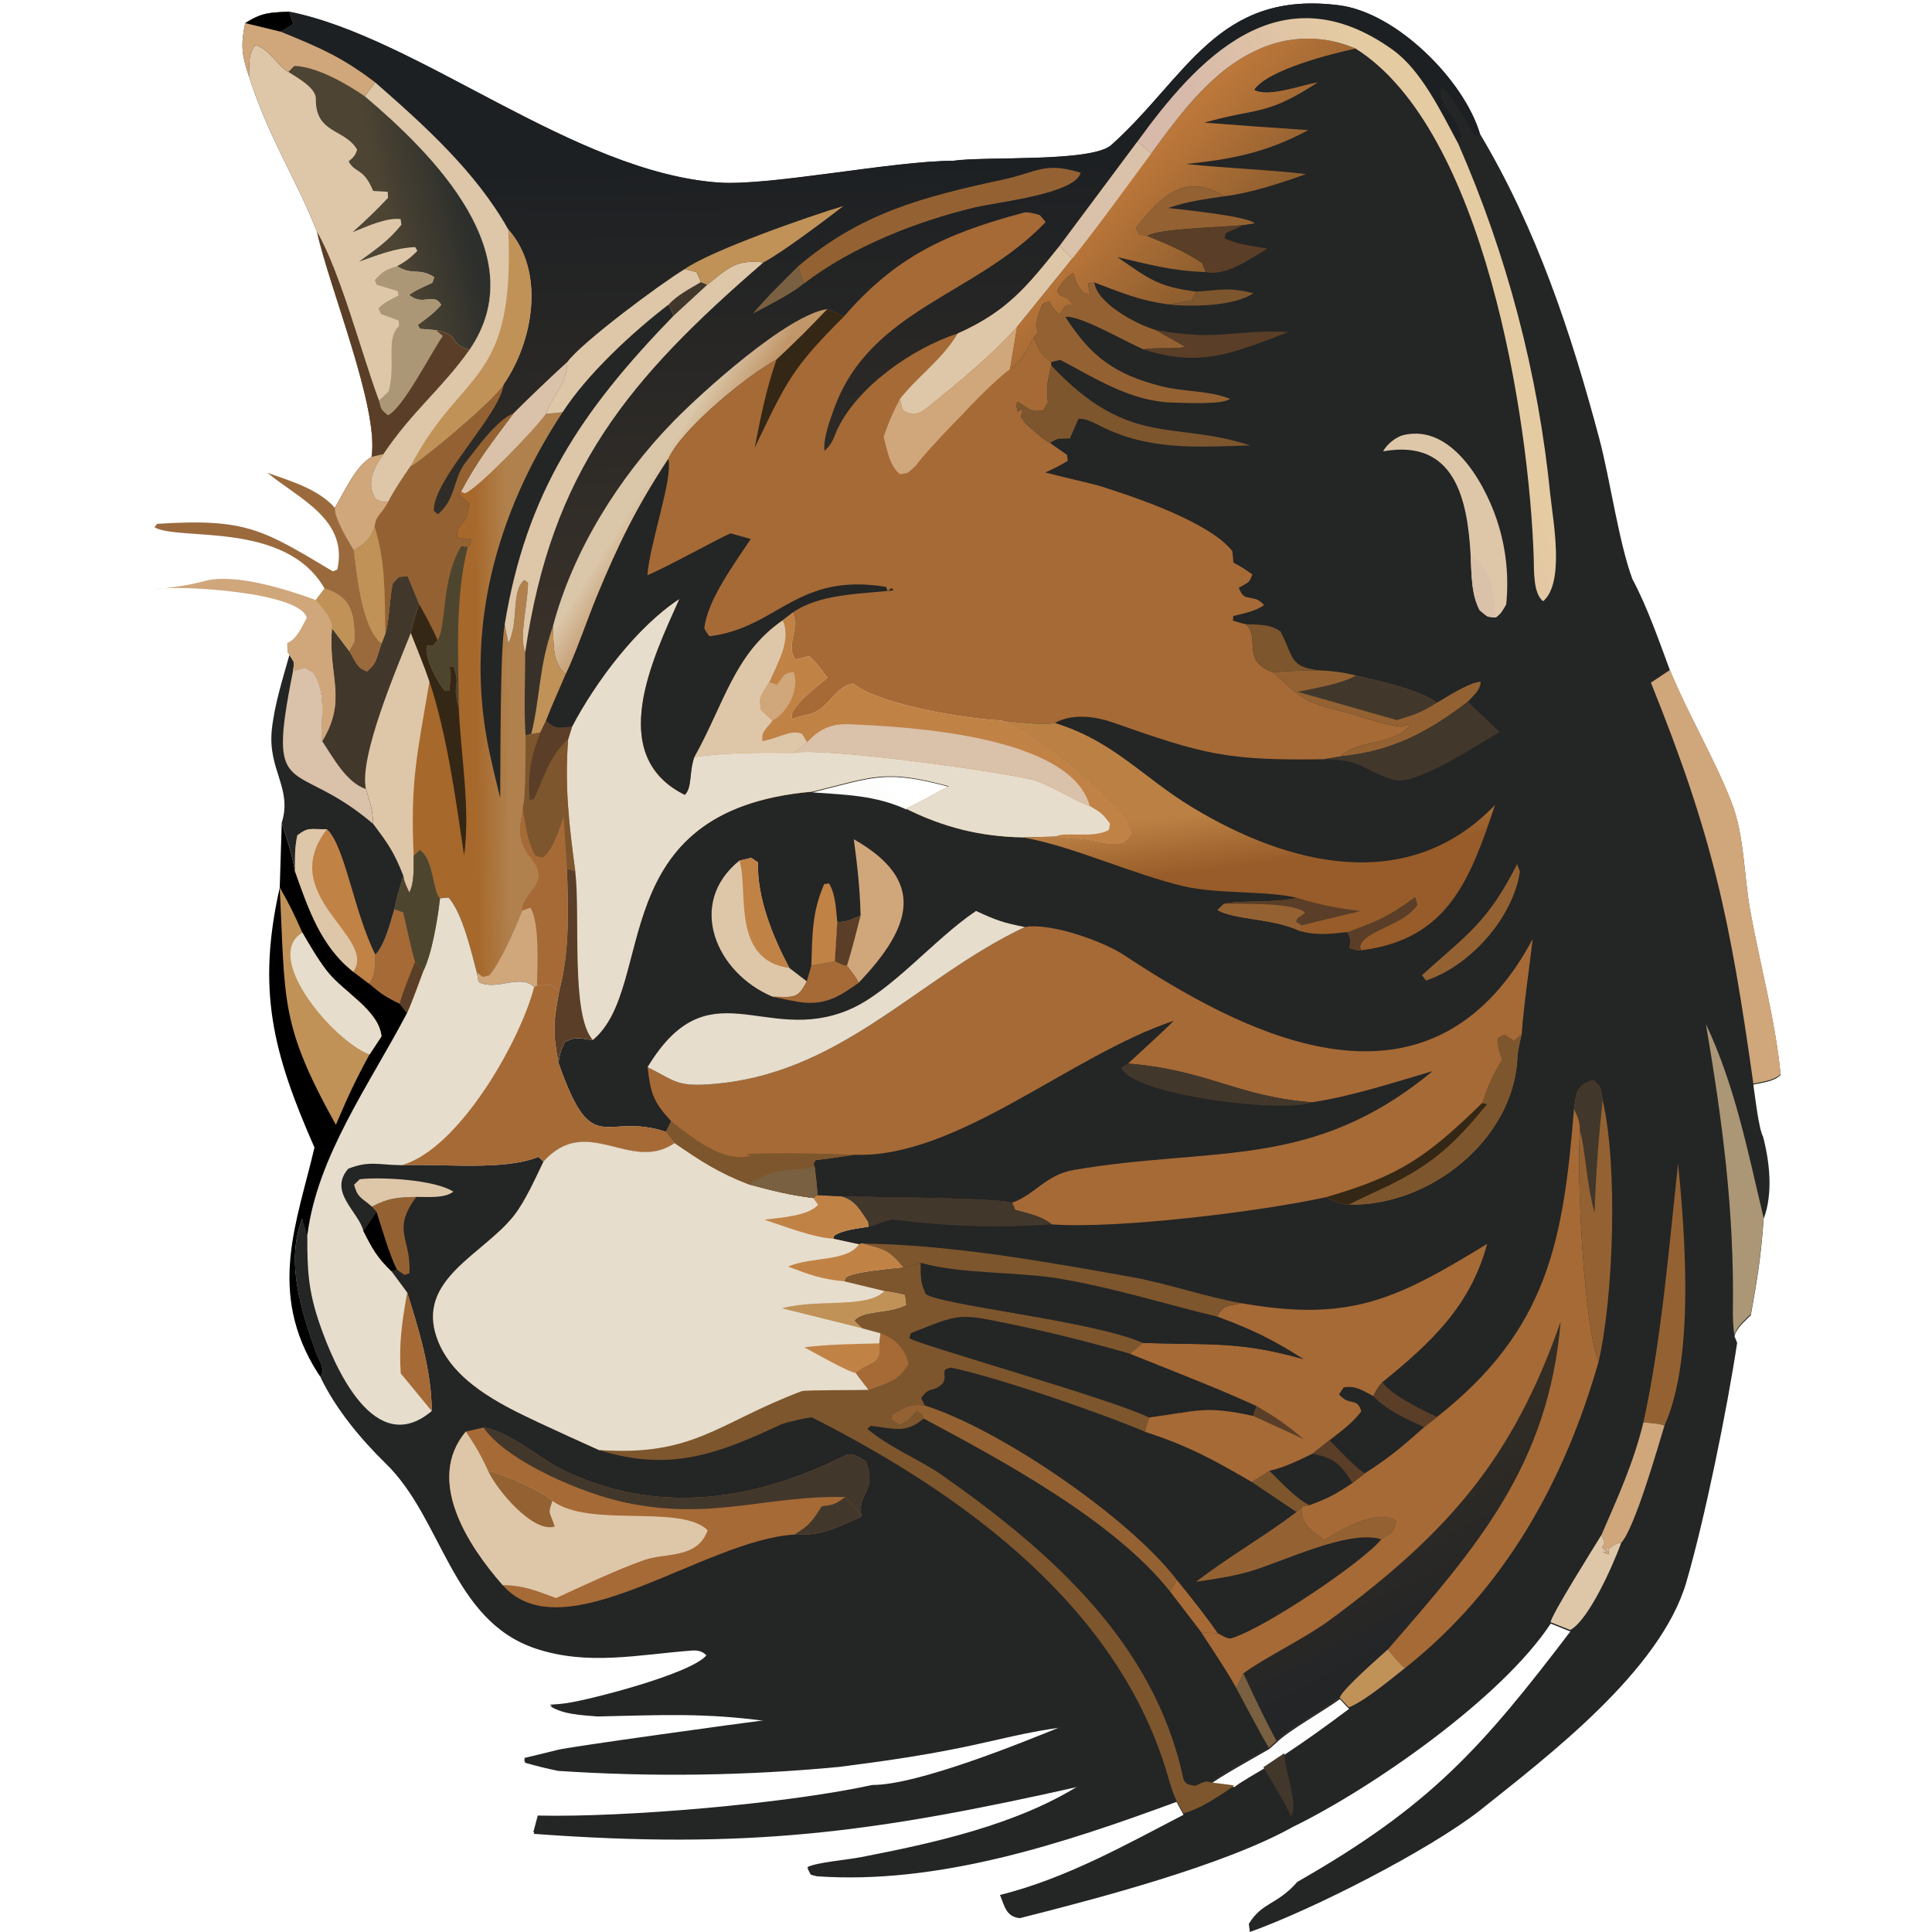<?xml version="1.0" encoding="UTF-8"?>
<svg width="240px" height="240px" viewBox="0 0 240 240" version="1.1" xmlns="http://www.w3.org/2000/svg" xmlns:xlink="http://www.w3.org/1999/xlink">
    <title>tabbyml</title>
    <defs>
        <linearGradient x1="61.607%" y1="46.2%" x2="45.77%" y2="51.79%" id="linearGradient-1">
            <stop stop-color="#EEE4D7" stop-opacity="0" offset="0%"></stop>
            <stop stop-color="#E4E1D0" stop-opacity="0.063" offset="100%"></stop>
        </linearGradient>
        <linearGradient x1="37.245%" y1="19.963%" x2="38.169%" y2="65.216%" id="linearGradient-2">
            <stop stop-color="#1D2023" offset="0%"></stop>
            <stop stop-color="#383129" offset="100%"></stop>
        </linearGradient>
        <linearGradient x1="43.59%" y1="60.04%" x2="52.915%" y2="59.861%" id="linearGradient-3">
            <stop stop-color="#A6682B" offset="0%"></stop>
            <stop stop-color="#B0814D" offset="100%"></stop>
        </linearGradient>
        <linearGradient x1="39.922%" y1="52.72%" x2="68.953%" y2="44.605%" id="linearGradient-4">
            <stop stop-color="#4D4433" offset="0%"></stop>
            <stop stop-color="#2D2F2C" offset="100%"></stop>
        </linearGradient>
        <linearGradient x1="50.859%" y1="50.205%" x2="40.047%" y2="41.135%" id="linearGradient-5">
            <stop stop-color="#C19669" offset="0%"></stop>
            <stop stop-color="#DAC6A8" offset="100%"></stop>
        </linearGradient>
        <linearGradient x1="44.141%" y1="31.987%" x2="60.535%" y2="72.415%" id="linearGradient-6">
            <stop stop-color="#332D24" offset="0%"></stop>
            <stop stop-color="#232527" offset="100%"></stop>
        </linearGradient>
        <linearGradient x1="55.493%" y1="61.308%" x2="48.316%" y2="37.089%" id="linearGradient-7">
            <stop stop-color="#975C29" offset="0%"></stop>
            <stop stop-color="#BB8144" offset="100%"></stop>
        </linearGradient>
        <linearGradient x1="70.099%" y1="54.823%" x2="44.783%" y2="31.202%" id="linearGradient-8">
            <stop stop-color="#905F2F" offset="0%"></stop>
            <stop stop-color="#BC773A" offset="100%"></stop>
        </linearGradient>
        <linearGradient x1="69.597%" y1="42.951%" x2="37.708%" y2="61.84%" id="linearGradient-9">
            <stop stop-color="#E5CBA2" offset="0%"></stop>
            <stop stop-color="#D8BAAA" offset="100%"></stop>
        </linearGradient>
    </defs>
    <g id="Page-1" stroke="none" stroke-width="1" fill="none" fill-rule="evenodd">
        <g id="tabbyml" transform="translate(0, -0)">
            <rect id="box" x="0" y="0" width="240" height="240"></rect>
            <g id="shape" transform="translate(19.192, 0.432)" fill-rule="nonzero">
                <path d="M16.788,1.027 C32.759,4.2 52.137,21.022 70.175,22.261 C76.493,22.695 91.889,19.548 99.221,19.556 C103.054,18.966 116.44,19.778 118.876,17.595 C128.26,9.188 132.05,-1.719 147.195,0.229 C154.343,1.148 162.711,9.59 164.654,16.194 C171.669,27.941 175.981,40.899 179.484,54.077 C180.829,59.137 181.879,66.866 183.589,71.497 C185.449,74.979 186.878,79.13 188.268,82.862 C190.597,88.535 193.71,93.65 195.913,99.289 C197.509,103.374 197.44,108.487 198.254,112.899 C199.453,119.402 201.383,126.547 202,133.091 C201.313,133.89 199.724,134.067 198.615,134.3 C198.812,135.658 199.278,139.793 199.826,140.781 C200.652,143.961 201.076,147.847 199.893,150.989 C199.583,155.561 199.109,158.448 198.303,162.954 C197.555,163.705 196.469,164.591 196.277,165.581 L196.605,166.377 C195.348,174.68 192.59,188.226 190.293,196.104 C187.072,207.149 173.051,217.751 164.605,224.5 C158.192,229.481 143.946,236.748 136.069,239.568 L135.942,238.552 C137.613,235.823 139.457,236.223 141.97,233.341 C158.41,223.953 164.769,216.838 175.887,202.231 L173.44,201.262 C167.365,210.5 151.21,221.745 141.393,226.523 C132.926,231.269 117.117,235.424 107.499,237.847 C105.782,237.688 105.594,236.316 105.029,234.968 C113.205,232.931 120.59,228.761 127.828,225.009 L126.958,223.406 C112.923,228.573 97.424,233.706 82.268,232.647 L81.527,232.449 L81.147,231.718 C82.23,231.131 86.03,230.817 87.806,230.474 C96.81,228.73 107.215,226.435 115.047,221.46 C89.204,227.28 73.636,229.328 47.118,227.376 L47.671,225.303 C58.608,225.551 78.607,223.821 89.207,221.5 C94.847,221.513 107.771,216.258 112.955,214.132 C108.88,214.584 104.106,215.882 100,216.71 C94.874,217.744 90.239,218.393 85.077,219.059 C73.464,220.164 61.78,220.329 50.14,219.553 C48.655,219.245 47.474,218.955 46.017,218.539 L46.029,218.134 C47.387,217.817 48.742,217.488 50.094,217.148 C50.855,216.849 73.837,213.688 76.214,213.399 C68.349,212.315 62.988,212.62 55.022,212.795 C53.009,212.612 50.863,212.578 49.153,211.517 C49.871,211.488 50.586,211.422 51.296,211.32 C54.143,210.905 66.938,207.633 68.663,205.314 C68.153,204.723 67.568,204.546 66.732,204.607 C60.15,205.104 53.79,206.534 47.302,204.342 C36.888,200.823 35.851,188.329 28.762,181.407 C25.605,178.324 22.578,174.669 20.686,170.757 C21.357,169.78 20.522,168.841 20.1,167.637 C18.285,162.454 16.347,156.474 18.41,151.115 L19.056,153.109 C20.304,143.295 26.748,134.449 31.433,125.52 L30.506,124.363 C28.684,123.468 28.252,123.164 26.707,121.85 C27.541,120.891 27.441,119.564 27.509,118.268 C28.718,116.949 29.31,114.407 29.863,112.622 C30.107,111.227 30.569,109.811 30.974,108.448 C29.754,105.399 29.127,104.553 27.22,101.995 C27.171,100.231 26.842,99.345 26.336,97.672 C23.946,96.914 22.283,93.809 20.905,91.721 C24.091,86.441 21.596,83.676 22.118,77.666 L24.257,80.504 C25.118,81.924 25.137,82.535 26.46,83.048 C27.756,81.958 27.627,81.387 28.263,79.586 C25.796,77.741 25.189,70.979 24.805,67.965 C24.099,66.801 22.321,63.867 22.472,62.711 C23.759,60.563 25.056,57.519 27.035,56.386 C28.002,50.358 21.726,35.159 20.27,28.408 C17.692,21.84 14.202,16.613 11.812,9.066 C10.904,6.345 10.772,5.211 11.343,2.441 C13.403,1.129 14.366,1.128 16.788,1.027 Z M93.398,100.118 C95.075,99.342 97.06,98.208 98.719,97.317 C90.771,95.159 89.411,96.107 81.733,98.002 C85.895,98.304 89.52,98.357 93.398,100.118 Z M139.403,216.021 L138.449,216.861 C137.126,217.623 131.994,220.49 131.23,221.178 L134.166,221.557 C134.658,221.107 137.079,219.712 137.781,219.292 L140.367,217.551 C143.216,215.675 145.659,213.896 148.391,211.854 L147.252,210.64 C145.179,212.155 140.786,214.616 139.403,216.021 Z" id="Shape" fill="#242525"></path>
                <g id="Path">
                    <path d="M81.686,97.915 C89.367,96.022 90.727,95.075 98.678,97.23 C97.019,98.121 95.034,99.254 93.356,100.029 C89.476,98.27 85.849,98.217 81.686,97.915 Z" fill="url(#linearGradient-1)"></path>
                    <path d="M147.23,210.454 L148.37,211.666 C145.637,213.706 143.193,215.484 140.343,217.358 L137.756,219.098 C137.054,219.517 134.632,220.911 134.14,221.36 L131.202,220.982 C131.967,220.294 137.101,217.43 138.424,216.669 L139.379,215.83 C140.762,214.426 145.157,211.967 147.23,210.454 Z" fill-opacity="0.012" fill="#AB9676"></path>
                    <path d="M16.716,1.027 C32.692,4.196 52.079,21.003 70.123,22.241 C76.444,22.675 91.846,19.531 99.181,19.539 C103.016,18.95 116.406,19.76 118.844,17.58 C128.231,9.18 132.023,-1.718 147.173,0.228 C154.324,1.147 162.696,9.582 164.64,16.18 L164.047,16.476 C163.091,15.041 160.934,10.852 159.85,10.427 C159.317,12.549 162.151,14.423 162.341,16.664 L161.946,17.399 C159.879,13.553 157.373,8.303 153.821,5.758 C139.707,-4.36 129.397,7.084 122.11,17.149 L112.444,30.107 C108.381,35.154 105.923,38.264 99.77,40.999 C94.23,42.793 87.225,47.618 84.747,53.074 C84.256,54.298 84.156,54.656 83.239,55.587 C83.018,54.155 83.924,51.702 84.441,50.281 C88.934,37.953 102.07,36.227 110.707,27.15 L109.978,26.291 C109.524,26.125 108.451,25.863 108.015,25.979 C98.157,28.597 92.003,31.534 85.624,38.908 L83.593,37.959 C81.556,40.13 79.443,42.23 77.259,44.254 C73.689,46.161 65.537,52.76 63.822,56.589 C59.913,62.534 57.667,67.098 54.94,73.69 C53.932,76.126 52.162,81.208 51.088,83.325 C50.307,85.158 49.333,87.285 48.632,89.114 L47.934,90.558 L46.802,90.746 L46.101,90.983 C46.085,92.738 46.148,98.567 45.75,99.906 C45.251,102.37 44.965,104.074 46.695,106.153 C49.328,109.317 45.725,110.312 45.6,112.549 L45.7,112.688 C44.795,114.944 43.128,118.889 41.608,120.736 L40.787,120.934 L40.05,120.396 C39.339,117.72 38.273,113.044 36.533,111.057 L35.469,111.16 C34.502,110.254 34.747,106.337 32.946,105.144 L32.196,105.875 C32.174,107.282 32.316,109.288 31.647,110.444 C31.336,109.749 30.992,109.105 30.908,108.352 C29.686,105.305 29.06,104.461 27.152,101.905 C27.103,100.142 26.774,99.257 26.268,97.586 C23.876,96.828 22.213,93.726 20.835,91.64 C24.021,86.364 21.526,83.602 22.048,77.597 L24.188,80.433 C25.049,81.851 25.068,82.462 26.392,82.975 C27.688,81.886 27.559,81.315 28.195,79.515 C25.727,77.672 25.12,70.916 24.736,67.904 C24.029,66.742 22.251,63.81 22.402,62.656 C23.689,60.51 24.987,57.468 26.967,56.336 C27.934,50.313 21.656,35.128 20.199,28.383 C17.62,21.821 14.128,16.599 11.737,9.058 C10.83,6.34 10.697,5.206 11.269,2.438 C13.33,1.128 14.293,1.127 16.716,1.027 Z" fill="url(#linearGradient-2)"></path>
                    <path d="M63.878,37.383 L64.495,38.783 C52.954,50.671 46.178,60.82 43.504,77.171 L43.964,79.466 C45.303,76.845 44.26,73.003 45.936,71.612 L46.401,71.958 C46.36,74.746 45.262,78.691 46.054,80.592 C46.057,83.722 45.875,87.985 46.101,90.983 C46.085,92.738 46.148,98.567 45.75,99.906 C45.251,102.37 44.965,104.074 46.695,106.153 C49.328,109.317 45.725,110.312 45.6,112.549 L45.7,112.688 C44.795,114.944 43.128,118.889 41.608,120.736 L40.787,120.934 L40.05,120.396 C39.339,117.72 38.273,113.044 36.533,111.057 L35.469,111.16 C34.502,110.254 34.747,106.337 32.946,105.144 L32.196,105.875 C32.174,107.282 32.316,109.288 31.647,110.444 C31.336,109.749 30.992,109.105 30.908,108.352 C29.686,105.305 29.06,104.461 27.152,101.905 C27.103,100.142 26.774,99.257 26.268,97.586 C23.876,96.828 22.213,93.726 20.835,91.64 C24.021,86.364 21.526,83.602 22.048,77.597 L24.188,80.433 C25.049,81.851 25.068,82.462 26.392,82.975 C27.688,81.886 27.559,81.315 28.195,79.515 L28.686,78.27 C29.124,76.98 29.191,74.027 29.581,72.085 C30.554,71.031 30.079,71.24 31.464,71.174 L32.898,74.632 C33.75,76.172 34.482,77.47 35.174,79.092 C36.3,77.224 35.584,71.507 38.115,67.405 L38.905,67.522 C39.316,67.048 39.192,67.181 39.338,66.504 L37.61,66.426 C37.371,64.416 39.044,64.928 39.054,62.043 L37.742,61.003 L38.068,60.647 L38.113,60.562 C40.231,56.61 41.961,54.478 44.62,50.904 C46.789,48.738 49.007,46.621 51.272,44.554 C51.197,47.396 49.627,48.36 48.597,50.988 L50.69,50.782 C53.708,46.081 59.41,40.797 63.878,37.383 Z" fill="url(#linearGradient-3)"></path>
                    <path d="M28.686,78.27 C29.124,76.98 29.191,74.027 29.581,72.085 C30.554,71.031 30.079,71.24 31.464,71.174 L32.898,74.632 C32.401,76.012 32.181,76.761 31.845,78.189 C32.567,80.06 33.535,82.361 34.158,84.22 C32.615,93.419 31.771,96.544 32.196,105.875 C32.174,107.282 32.316,109.288 31.647,110.444 C31.336,109.749 30.992,109.105 30.908,108.352 C29.686,105.305 29.06,104.461 27.152,101.905 C27.103,100.142 26.774,99.257 26.268,97.586 C23.876,96.828 22.213,93.726 20.835,91.64 C24.021,86.364 21.526,83.602 22.048,77.597 L24.188,80.433 C25.049,81.851 25.068,82.462 26.392,82.975 C27.688,81.886 27.559,81.315 28.195,79.515 L28.686,78.27 Z" fill="#DEC7A9"></path>
                    <path d="M28.686,78.27 C29.124,76.98 29.191,74.027 29.581,72.085 C30.554,71.031 30.079,71.24 31.464,71.174 L32.898,74.632 C32.401,76.012 32.181,76.761 31.845,78.189 C30.056,82.667 25.381,93.619 26.268,97.586 C23.876,96.828 22.213,93.726 20.835,91.64 C24.021,86.364 21.526,83.602 22.048,77.597 L24.188,80.433 C25.049,81.851 25.068,82.462 26.392,82.975 C27.688,81.886 27.559,81.315 28.195,79.515 L28.686,78.27 Z" fill="#42372B"></path>
                    <path d="M63.878,37.383 L64.495,38.783 C52.954,50.671 46.178,60.82 43.504,77.171 C42.899,80.368 42.993,94.605 42.947,98.688 C42.464,96.785 42.013,94.875 41.595,92.957 C38.421,77.91 42.379,63.419 50.69,50.782 C53.708,46.081 59.41,40.797 63.878,37.383 Z" fill="#242525"></path>
                    <path d="M32.898,74.632 C33.75,76.172 34.482,77.47 35.174,79.092 L34.591,79.766 L33.813,79.789 C33.585,81.264 34.855,83.771 35.744,84.978 C35.845,85.115 35.948,85.251 36.054,85.385 L36.615,85.389 C36.752,84.136 36.823,83.642 36.673,82.397 C36.998,82.381 36.994,82.313 37.157,82.445 C38.08,84.906 36.893,84.285 37.797,87.472 C38.044,93.361 39.273,100.109 38.458,105.813 C37.401,98.742 36.371,90.972 34.158,84.22 C33.535,82.361 32.567,80.06 31.845,78.189 C32.181,76.761 32.401,76.012 32.898,74.632 Z" fill="#352715"></path>
                    <path d="M51.272,44.554 C51.197,47.396 49.627,48.36 48.597,50.988 C47.589,52.535 40.019,60.437 38.544,60.855 L38.068,60.647 L38.113,60.562 C40.231,56.61 41.961,54.478 44.62,50.904 C46.789,48.738 49.007,46.621 51.272,44.554 Z" fill="#DAC1A9"></path>
                    <path d="M35.174,79.092 C36.3,77.224 35.584,71.507 38.115,67.405 L38.905,67.522 C37.311,73.957 37.754,80.805 37.797,87.472 C36.893,84.285 38.08,84.906 37.157,82.445 C36.994,82.313 36.998,82.381 36.673,82.397 C36.823,83.642 36.752,84.136 36.615,85.389 L36.054,85.385 C35.948,85.251 35.845,85.115 35.744,84.978 C34.855,83.771 33.585,81.264 33.813,79.789 L34.591,79.766 L35.174,79.092 Z" fill="#4E452F"></path>
                    <path d="M11.737,9.058 C11.785,7.693 11.635,6.158 12.525,5.192 C14.032,5.419 15.467,7.929 16.624,8.496 L17.384,7.743 C20.239,7.874 23.796,9.93 26.119,11.517 C34.585,18.692 47.249,31.254 39.112,43.051 C35.695,47.877 31.979,50.693 28.447,55.98 L26.967,56.336 C27.934,50.313 21.656,35.128 20.199,28.383 C17.62,21.821 14.128,16.599 11.737,9.058 Z" fill="#DEC7A9"></path>
                    <path d="M16.624,8.496 L17.384,7.743 C20.239,7.874 23.796,9.93 26.119,11.517 C34.585,18.692 47.249,31.254 39.112,43.051 C36.118,41.989 38.328,41.361 34.995,40.581 L32.976,40.416 L32.698,39.927 C33.972,39.008 34.531,38.624 35.615,37.442 C34.682,35.796 33.345,37.676 31.638,36.202 C32.339,35.645 33.665,35.093 34.516,34.698 L34.753,33.993 C32.807,32.769 32.039,33.838 30.132,32.641 C31.35,31.941 31.647,31.72 32.653,30.742 L32.39,30.261 C29.929,30.362 27.724,31.262 25.405,32.07 C27.451,30.566 29.077,29.498 30.669,27.482 L30.575,26.782 C28.743,26.574 26.387,27.712 24.603,28.411 C26.268,26.924 27.484,25.763 29.014,24.141 L28.969,23.39 L27.163,23.288 C25.955,20.342 24.957,21.164 24.119,19.617 C24.723,19.081 24.909,18.964 25.172,18.166 C23.693,15.538 19.982,16.227 20.045,11.845 C20.064,10.497 17.824,9.263 16.624,8.496 Z" fill="url(#linearGradient-4)"></path>
                    <path d="M20.199,28.383 C23.111,33.438 25.747,43.598 27.875,49.315 C28.242,49.04 28.752,48.505 29.098,48.167 C29.997,44.769 28.688,41.711 30.367,40.062 L30.337,39.387 L28.127,38.575 L27.819,37.855 C28.596,37.103 29.362,36.769 30.314,36.28 L30.187,35.726 L27.593,34.94 L27.361,34.351 C28.431,33.257 28.661,33.064 30.132,32.641 C32.039,33.838 32.807,32.769 34.753,33.993 L34.516,34.698 C33.665,35.093 32.339,35.645 31.638,36.202 C33.345,37.676 34.682,35.796 35.615,37.442 C34.531,38.624 33.972,39.008 32.698,39.927 L32.976,40.416 L34.995,40.581 C38.328,41.361 36.118,41.989 39.112,43.051 C35.695,47.877 31.979,50.693 28.447,55.98 L26.967,56.336 C27.934,50.313 21.656,35.128 20.199,28.383 Z" fill="#AB9676"></path>
                    <path d="M20.199,28.383 C23.111,33.438 25.747,43.598 27.875,49.315 C28.276,50.653 27.988,50.237 28.986,51.16 C30.843,50.324 34.199,43.681 35.813,41.309 L34.995,40.581 C38.328,41.361 36.118,41.989 39.112,43.051 C35.695,47.877 31.979,50.693 28.447,55.98 L26.967,56.336 C27.934,50.313 21.656,35.128 20.199,28.383 Z" fill="#5A3E27"></path>
                    <path d="M31.815,57.463 C32.892,57.011 42.15,49.349 43.395,47.27 C42.864,51.205 34.66,59.015 34.69,63.003 L35.2,63.461 C37.536,61.462 37.045,59.046 38.648,57.014 C40.089,55.186 42.489,51.754 44.62,50.904 C41.961,54.478 40.231,56.61 38.113,60.562 L38.068,60.647 L37.742,61.003 L39.054,62.043 C39.044,64.928 37.371,64.416 37.61,66.426 L39.338,66.504 C39.192,67.181 39.316,67.048 38.905,67.522 L38.115,67.405 C35.584,71.507 36.3,77.224 35.174,79.092 C34.482,77.47 33.75,76.172 32.898,74.632 L31.464,71.174 C30.079,71.24 30.554,71.031 29.581,72.085 C29.191,74.027 29.124,76.98 28.686,78.27 L28.195,79.515 C25.727,77.672 25.12,70.916 24.736,67.904 C24.029,66.742 22.251,63.81 22.402,62.656 C23.689,60.51 24.987,57.468 26.967,56.336 L28.447,55.98 C27.225,57.74 26.256,59.485 27.453,61.564 C28.397,61.923 28.169,61.983 29.073,61.833 C29.862,60.294 30.85,58.9 31.815,57.463 Z" fill="#946232"></path>
                    <path d="M26.967,56.336 L28.447,55.98 C27.225,57.74 26.256,59.485 27.453,61.564 C28.397,61.923 28.169,61.983 29.073,61.833 L28.967,62.025 C28.111,63.559 27.519,63.56 27.343,65.001 C26.779,66.528 26.348,66.983 24.736,67.904 C24.029,66.742 22.251,63.81 22.402,62.656 C23.689,60.51 24.987,57.468 26.967,56.336 Z" fill="#D0A67B"></path>
                    <path d="M27.343,65.001 C28.759,69.461 28.574,73.681 28.686,78.27 L28.195,79.515 C25.727,77.672 25.12,70.916 24.736,67.904 C26.348,66.983 26.779,66.528 27.343,65.001 Z" fill="#C09258"></path>
                    <path d="M27.414,9.802 C33.534,15.154 39.92,20.902 43.949,28.074 C48.576,33.295 47.059,41.943 43.395,47.27 C42.15,49.349 32.892,57.011 31.815,57.463 C30.85,58.9 29.862,60.294 29.073,61.833 C28.169,61.983 28.397,61.923 27.453,61.564 C26.256,59.485 27.225,57.74 28.447,55.98 C31.979,50.693 35.695,47.877 39.112,43.051 C47.249,31.254 34.585,18.692 26.119,11.517 L27.414,9.802 Z" fill="#DEC7A9"></path>
                    <path d="M43.949,28.074 C48.576,33.295 47.059,41.943 43.395,47.27 C42.15,49.349 32.892,57.011 31.815,57.463 C38.189,45.229 44.8,47.527 43.949,28.074 Z" fill="#C09258"></path>
                    <path d="M49.492,77.383 C51.962,67.995 57.71,58.82 64.487,51.893 C67.969,48.333 78.63,38.653 83.593,37.959 C81.556,40.13 79.443,42.23 77.259,44.254 C73.689,46.161 65.537,52.76 63.822,56.589 C59.913,62.534 57.667,67.098 54.94,73.69 C53.932,76.126 52.162,81.208 51.088,83.325 C49.365,81.916 49.613,79.486 49.492,77.383 Z" fill="url(#linearGradient-5)"></path>
                    <path d="M68.658,34.947 C68.742,34.878 68.825,34.81 68.909,34.743 C71.439,32.711 72.336,31.811 75.656,32.161 C58.864,46.662 49.317,58.062 46.054,80.592 C45.262,78.691 46.36,74.746 46.401,71.958 L45.936,71.612 C44.26,73.003 45.303,76.845 43.964,79.466 L43.504,77.171 C46.178,60.82 52.954,50.671 64.495,38.783 L63.878,37.383 C64.899,36.249 66.52,35.41 67.857,34.613 L68.658,34.947 Z" fill="#DEC7A9"></path>
                    <path d="M67.857,34.613 L68.658,34.947 L64.495,38.783 L63.878,37.383 C64.899,36.249 66.52,35.41 67.857,34.613 Z" fill="#42372B"></path>
                    <path d="M65.879,32.987 L67.334,33.381 C67.462,33.663 67.803,34.355 67.857,34.613 C66.52,35.41 64.899,36.249 63.878,37.383 C59.41,40.797 53.708,46.081 50.69,50.782 L48.597,50.988 C49.627,48.36 51.197,47.396 51.272,44.554 C53.03,42.112 62.933,34.757 65.879,32.987 Z" fill="#DEC7A9"></path>
                    <path d="M11.269,2.438 C13.33,1.128 14.293,1.127 16.716,1.027 L17.261,2.552 C16.76,2.861 16.189,3.234 15.674,3.502 C20.486,5.464 23.288,6.651 27.414,9.802 L26.119,11.517 C23.796,9.93 20.239,7.874 17.384,7.743 L16.624,8.496 C15.467,7.929 14.032,5.419 12.525,5.192 C11.635,6.158 11.785,7.693 11.737,9.058 C10.83,6.34 10.697,5.206 11.269,2.438 Z" fill="#D0A67B"></path>
                    <path d="M11.269,2.438 C13.33,1.128 14.293,1.127 16.716,1.027 L17.261,2.552 C16.76,2.861 16.189,3.234 15.674,3.502 L11.269,2.438 Z" fill="#000000"></path>
                    <path d="M65.879,32.987 C69.098,30.694 81.483,26.36 85.586,25.159 C83.326,26.904 78.008,30.914 75.656,32.161 C72.336,31.811 71.439,32.711 68.909,34.743 C68.825,34.81 68.742,34.878 68.658,34.947 L67.857,34.613 C67.803,34.355 67.462,33.663 67.334,33.381 L65.879,32.987 Z" fill="#C09258"></path>
                    <path d="M46.802,90.746 C47.936,86.15 47.721,82.418 49.492,77.383 C49.613,79.486 49.365,81.916 51.088,83.325 C50.307,85.158 49.333,87.285 48.632,89.114 L47.934,90.558 L46.802,90.746 Z" fill="#C09258"></path>
                    <path d="M79.959,32.645 C87.777,25.994 95.499,24.02 105.412,21.874 C109.757,20.933 110.53,19.639 115.053,21.026 C114.371,23.647 104.798,24.655 101.936,25.33 C94.714,27.034 86.531,30.272 80.649,34.811 L79.959,32.645 Z" fill="#946232"></path>
                    <path d="M79.959,32.645 L80.649,34.811 C78.947,36.173 76.305,37.474 74.329,38.532 C76.119,36.414 77.996,34.595 79.959,32.645 Z" fill="#796041"></path>
                    <path d="M85.624,38.908 C92.003,31.534 98.157,28.597 108.015,25.979 C108.451,25.863 109.524,26.125 109.978,26.291 L110.707,27.15 C102.07,36.227 88.934,37.953 84.441,50.281 C83.924,51.702 83.018,54.155 83.239,55.587 C84.156,54.656 84.256,54.298 84.747,53.074 C87.225,47.618 94.23,42.793 99.77,40.999 C105.923,38.264 108.381,35.154 112.444,30.107 L114.025,31.674 L107.153,40.168 L106.279,45.414 C107.726,44.525 108.413,42.973 109.244,41.491 C109.861,42.95 110.046,43.609 111.384,44.546 L111.395,44.96 C110.972,46.871 110.745,47.606 110.988,49.554 L110.398,50.561 C108.787,50.784 108.817,50.428 107.188,49.476 L107.054,49.986 L107.409,49.912 L107.032,49.758 L107.223,50.705 L107.901,50.335 L107.627,51.337 L108.23,52.194 C108.966,52.828 110.459,54.205 111.249,54.592 L113.351,56.072 L113.454,56.809 C112.41,57.447 111.776,57.761 110.656,58.259 C111.745,58.571 116.997,59.778 117.498,59.961 C121.918,61.352 131.073,64.436 133.898,68.035 L134.03,69.456 C135.007,69.987 135.496,70.282 136.387,70.944 C135.907,72.114 135.973,71.8 134.69,72.596 C134.957,73.141 135.009,73.4 135.507,73.703 C136.856,74.037 136.954,73.842 137.845,74.73 C136.796,75.496 135.293,75.766 134.007,76.096 L133.97,76.663 C134.433,76.8 135.115,77.027 135.569,77.106 C137.523,79.011 134.808,81.556 139.011,83.122 C142.344,86.111 142.622,86.746 147.272,87.871 C149.801,88.482 152.217,89.5 154.898,89.845 L156.111,89.434 C154.367,92.224 149.358,91.416 147.36,93.53 L145.25,93.882 C133.352,94.064 130.366,93.309 119.228,89.371 C116.976,88.574 114.091,88.137 111.842,89.376 C110.201,89.682 107.091,89.249 105.313,89.076 C108.762,90.145 119.156,98.582 120.83,101.713 C121.052,102.125 121.229,102.56 121.359,103.01 C120.361,105.781 116.753,103.634 114.412,103.772 C113.977,103.798 112.359,103.614 111.991,103.488 L107.901,103.594 C102.601,103.493 98.086,102.372 93.356,100.029 C95.034,99.254 97.019,98.121 98.678,97.23 C90.727,95.075 89.367,96.022 81.686,97.915 C55.5,100.18 62.482,122.088 54.449,128.758 C52.492,128.555 52.542,128.262 50.972,129.013 C50.439,130.139 50.379,130.351 50.18,131.58 C49.427,127.698 49.562,126.493 50.266,122.697 C48.85,121.66 49.499,121.879 47.518,122.028 L47.158,122.191 C45.504,120.448 42.391,122.738 40.257,121.547 L40.05,120.396 L40.787,120.934 L41.608,120.736 C43.128,118.889 44.795,114.944 45.7,112.688 L45.6,112.549 C45.725,110.312 49.328,109.317 46.695,106.153 C44.965,104.074 45.251,102.37 45.75,99.906 C46.148,98.567 46.085,92.738 46.101,90.983 L46.802,90.746 L47.934,90.558 L48.632,89.114 C49.333,87.285 50.307,85.158 51.088,83.325 C52.162,81.208 53.932,76.126 54.94,73.69 C57.667,67.098 59.913,62.534 63.822,56.589 C65.537,52.76 73.689,46.161 77.259,44.254 C79.443,42.23 81.556,40.13 83.593,37.959 L85.624,38.908 Z" fill="#A66A36"></path>
                    <path d="M51.865,89.843 C54.789,84.276 59.917,77.425 65.213,73.964 C61.966,81.218 55.971,93.402 65.875,98.307 C66.808,97.409 66.401,95.485 67.058,93.614 C70.771,86.992 72.018,80.747 78.025,76.623 L79.281,75.651 C80.173,77.908 78.361,79.611 79.59,81.5 L81.335,81.067 C82.251,81.885 82.871,82.791 83.599,83.769 C82.141,84.989 79.898,86.61 79.155,88.251 L79.202,88.911 C79.665,88.753 80.532,88.433 80.968,88.368 C83.757,87.952 84.217,84.965 86.79,84.476 L86.989,84.625 C90.467,87.199 100.95,88.884 105.313,89.076 C108.762,90.145 119.156,98.582 120.83,101.713 C121.052,102.125 121.229,102.56 121.359,103.01 C120.361,105.781 116.753,103.634 114.412,103.772 C113.977,103.798 112.359,103.614 111.991,103.488 L107.901,103.594 C102.601,103.493 98.086,102.372 93.356,100.029 C95.034,99.254 97.019,98.121 98.678,97.23 C90.727,95.075 89.367,96.022 81.686,97.915 C55.5,100.18 62.482,122.088 54.449,128.758 C52.492,128.555 52.542,128.262 50.972,129.013 C50.439,130.139 50.379,130.351 50.18,131.58 C49.427,127.698 49.562,126.493 50.266,122.697 C48.85,121.66 49.499,121.879 47.518,122.028 L47.158,122.191 C45.504,120.448 42.391,122.738 40.257,121.547 L40.05,120.396 L40.787,120.934 L41.608,120.736 C43.128,118.889 44.795,114.944 45.7,112.688 L45.6,112.549 C45.725,110.312 49.328,109.317 46.695,106.153 C44.965,104.074 45.251,102.37 45.75,99.906 C46.148,98.567 46.085,92.738 46.101,90.983 L46.802,90.746 L47.934,90.558 L48.632,89.114 C49.808,90.175 50.165,90.028 51.865,89.843 Z" fill="#E6DDCC"></path>
                    <path d="M78.025,76.623 L79.281,75.651 C80.173,77.908 78.361,79.611 79.59,81.5 L81.335,81.067 C82.251,81.885 82.871,82.791 83.599,83.769 C82.141,84.989 79.898,86.61 79.155,88.251 L79.202,88.911 C79.665,88.753 80.532,88.433 80.968,88.368 C83.757,87.952 84.217,84.965 86.79,84.476 L86.989,84.625 C90.467,87.199 100.95,88.884 105.313,89.076 C108.762,90.145 119.156,98.582 120.83,101.713 C121.052,102.125 121.229,102.56 121.359,103.01 C120.361,105.781 116.753,103.634 114.412,103.772 C113.977,103.798 112.359,103.614 111.991,103.488 C112.845,102.823 116.729,103.788 118.574,102.642 L118.694,101.884 C117.794,100.644 117.516,100.469 116.184,99.693 C114.18,99.022 110.996,96.875 108.896,96.393 C104.124,95.298 83.081,92.363 79.347,93.098 C75.427,93.056 70.949,93.04 67.058,93.614 C70.771,86.992 72.018,80.747 78.025,76.623 Z" fill="#C18246"></path>
                    <path d="M81.068,91.761 C82.616,90.116 84.065,89.441 86.368,89.537 C93.887,89.851 113.822,90.984 116.184,99.693 C114.18,99.022 110.996,96.875 108.896,96.393 C104.124,95.298 83.081,92.363 79.347,93.098 C79.825,92.785 80.592,92.139 81.068,91.761 Z" fill="#DAC1A9"></path>
                    <path d="M78.025,76.623 C79.155,79.056 77.426,81.879 76.37,84.312 C75.261,86.224 75.087,85.839 75.309,87.724 L76.763,89.097 C75.877,90.262 75.372,90.454 75.522,91.634 C77.609,91.27 79.087,90.14 80.44,90.735 L81.068,91.761 C80.592,92.139 79.825,92.785 79.347,93.098 C75.427,93.056 70.949,93.04 67.058,93.614 C70.771,86.992 72.018,80.747 78.025,76.623 Z" fill="#DEC7A9"></path>
                    <path d="M76.37,84.312 L77.329,84.619 C78.335,83.365 78.107,83.199 79.411,83.034 C80.156,85.189 78.666,88.087 76.763,89.097 L75.309,87.724 C75.087,85.839 75.261,86.224 76.37,84.312 Z" fill="#D0A67B"></path>
                    <path d="M47.934,90.558 L48.632,89.114 C49.808,90.175 50.165,90.028 51.865,89.843 L51.381,91.396 C50.941,97.234 51.485,101.961 52.264,107.757 L51.24,107.457 C51.392,112.48 51.602,117.814 50.266,122.697 C48.85,121.66 49.499,121.879 47.518,122.028 L47.158,122.191 C45.504,120.448 42.391,122.738 40.257,121.547 L40.05,120.396 L40.787,120.934 L41.608,120.736 C43.128,118.889 44.795,114.944 45.7,112.688 L45.6,112.549 C45.725,110.312 49.328,109.317 46.695,106.153 C44.965,104.074 45.251,102.37 45.75,99.906 C46.148,98.567 46.085,92.738 46.101,90.983 L46.802,90.746 L47.934,90.558 Z" fill="#A66A36"></path>
                    <path d="M47.934,90.558 L48.632,89.114 C49.808,90.175 50.165,90.028 51.865,89.843 L51.381,91.396 C50.941,97.234 51.485,101.961 52.264,107.757 L51.24,107.457 L50.825,101.012 C50.219,102.677 49.585,105.073 48.247,106.104 L47.364,105.899 C46.301,104.236 46.075,101.883 45.75,99.906 C46.148,98.567 46.085,92.738 46.101,90.983 L46.802,90.746 L47.934,90.558 Z" fill="#7D562D"></path>
                    <path d="M47.934,90.558 L48.632,89.114 C49.808,90.175 50.165,90.028 51.865,89.843 L51.381,91.396 C49.024,93.503 48.45,96.037 47.096,98.881 L47.261,98.767 L46.62,98.969 C46.311,95.83 46.785,93.441 47.934,90.558 Z" fill="#5A3E27"></path>
                    <path d="M45.7,112.688 L46.683,112.326 C47.881,114.195 47.557,119.633 47.518,122.028 L47.158,122.191 C45.504,120.448 42.391,122.738 40.257,121.547 L40.05,120.396 L40.787,120.934 L41.608,120.736 C43.128,118.889 44.795,114.944 45.7,112.688 Z" fill="#D0A67B"></path>
                    <path d="M52.264,107.757 C52.93,113.439 51.685,125.67 54.449,128.758 C52.492,128.555 52.542,128.262 50.972,129.013 C50.439,130.139 50.379,130.351 50.18,131.58 C49.427,127.698 49.562,126.493 50.266,122.697 C51.602,117.814 51.392,112.48 51.24,107.457 L52.264,107.757 Z" fill="#5A3E27"></path>
                    <path d="M63.822,56.589 C64.446,58.968 61.568,66.823 61.227,71.026 C63.644,70.036 70.568,66.168 71.58,65.829 L74.068,66.52 C72.111,69.501 68.629,74.162 68.303,77.642 C68.5,77.962 68.817,78.628 69.055,78.596 C77.531,77.47 79.795,70.646 90.884,72.475 L91.073,72.998 L91.567,72.608 L91.812,72.909 C87.638,73.357 82.684,73.32 79.281,75.651 L78.025,76.623 C72.018,80.747 70.771,86.992 67.058,93.614 C66.401,95.485 66.808,97.409 65.875,98.307 C55.971,93.402 61.966,81.218 65.213,73.964 C59.917,77.425 54.789,84.276 51.865,89.843 C50.165,90.028 49.808,90.175 48.632,89.114 C49.333,87.285 50.307,85.158 51.088,83.325 C52.162,81.208 53.932,76.126 54.94,73.69 C57.667,67.098 59.913,62.534 63.822,56.589 Z" fill="#242525"></path>
                    <path d="M112.444,30.107 L114.025,31.674 L107.153,40.168 C104.021,43.65 100.225,46.764 96.594,49.725 C95.221,50.843 94.418,51.543 92.929,50.466 L92.606,49.123 C94.746,46.38 97.946,44.147 99.77,40.999 C105.923,38.264 108.381,35.154 112.444,30.107 Z" fill="#DEC7A9"></path>
                    <path d="M92.606,49.123 L92.929,50.466 C94.418,51.543 95.221,50.843 96.594,49.725 C100.225,46.764 104.021,43.65 107.153,40.168 L106.279,45.414 C104.724,46.551 101.703,49.566 100.35,51.071 C99.448,51.935 95.167,56.429 94.62,57.379 C93.514,58.326 93.836,58.34 92.6,58.464 C91.326,57.497 91.007,55.434 90.574,53.821 C91.255,51.888 91.657,50.939 92.606,49.123 Z" fill="#D0A67B"></path>
                    <path d="M83.593,37.959 L85.624,38.908 C79.166,45.343 78.504,46.974 74.552,55.204 C75.361,51.143 75.922,48.155 77.259,44.254 C79.443,42.23 81.556,40.13 83.593,37.959 Z" fill="#352715"></path>
                    <path d="M32.196,105.875 L32.946,105.144 C34.747,106.337 34.502,110.254 35.469,111.16 L36.533,111.057 C38.273,113.044 39.339,117.72 40.05,120.396 L40.257,121.547 C42.391,122.738 45.504,120.448 47.158,122.191 L47.518,122.028 C49.499,121.879 48.85,121.66 50.266,122.697 C49.562,126.493 49.427,127.698 50.18,131.58 C54.462,143.822 55.802,137.608 63.519,140.161 L64.624,141.559 C59.12,145.349 53.764,137.807 48.321,143.864 C47.336,145.918 46.028,148.839 44.646,150.588 C40.816,155.437 32.445,158.51 35.107,165.853 C37.011,171.105 42.838,173.975 47.582,176.21 C50.112,177.387 52.65,178.549 55.195,179.694 C63.887,182.423 69.795,180.303 77.891,176.487 C78.215,176.334 81.458,175.541 81.696,175.661 C100.374,185.103 119.826,199.188 125.9,220.248 C126.178,221.213 126.498,222.297 126.929,223.208 C112.888,228.37 97.384,233.499 82.221,232.441 L81.48,232.243 L81.1,231.512 C82.183,230.926 85.985,230.612 87.761,230.269 C96.769,228.527 107.178,226.235 115.013,221.264 C89.159,227.078 73.586,229.125 47.058,227.174 L47.61,225.103 C58.552,225.351 78.559,223.623 89.163,221.304 C94.805,221.316 107.734,216.066 112.921,213.943 C108.844,214.394 104.068,215.69 99.961,216.518 C94.832,217.551 90.195,218.2 85.031,218.865 C73.414,219.969 61.725,220.134 50.08,219.359 C48.596,219.051 47.414,218.761 45.956,218.345 L45.969,217.941 C47.327,217.624 48.682,217.296 50.035,216.956 C50.796,216.657 73.787,213.498 76.165,213.21 C68.297,212.127 62.934,212.432 54.965,212.607 C52.951,212.423 50.804,212.39 49.094,211.33 C49.811,211.3 50.527,211.235 51.237,211.132 C54.085,210.718 66.886,207.449 68.611,205.132 C68.101,204.541 67.516,204.365 66.679,204.425 C60.095,204.922 53.732,206.351 47.242,204.161 C36.824,200.646 35.786,188.162 28.694,181.246 C25.536,178.166 22.508,174.514 20.615,170.606 C21.287,169.629 20.451,168.691 20.029,167.488 C18.213,162.31 16.274,156.335 18.338,150.981 L18.985,152.974 C20.233,143.168 26.68,134.33 31.366,125.409 L30.439,124.253 C28.616,123.359 28.184,123.055 26.638,121.742 C27.473,120.784 27.373,119.458 27.441,118.163 C28.65,116.846 29.242,114.306 29.795,112.522 C30.04,111.129 30.503,109.714 30.908,108.352 C30.992,109.105 31.336,109.749 31.647,110.444 C32.316,109.288 32.174,107.282 32.196,105.875 Z" fill="#242525"></path>
                    <path d="M32.196,105.875 L32.946,105.144 C34.747,106.337 34.502,110.254 35.469,111.16 L36.533,111.057 C38.273,113.044 39.339,117.72 40.05,120.396 L40.257,121.547 C42.391,122.738 45.504,120.448 47.158,122.191 L47.518,122.028 C49.499,121.879 48.85,121.66 50.266,122.697 C49.562,126.493 49.427,127.698 50.18,131.58 C54.462,143.822 55.802,137.608 63.519,140.161 L64.624,141.559 C59.12,145.349 53.764,137.807 48.321,143.864 L47.71,143.281 C43.268,145.025 36.201,144.115 30.691,144.31 C27.823,144.286 26.677,143.719 24.074,144.75 C21.544,147.629 25.345,150.072 25.944,152.464 C27.067,154.67 27.637,155.742 29.436,157.484 L31.39,160.122 C32.855,164.811 34.429,169.886 34.44,174.853 C27.357,180.84 22.38,169.459 20.52,164.047 C19.091,159.888 18.965,157.29 18.985,152.974 C20.233,143.168 26.68,134.33 31.366,125.409 L30.439,124.253 C28.616,123.359 28.184,123.055 26.638,121.742 C27.473,120.784 27.373,119.458 27.441,118.163 C28.65,116.846 29.242,114.306 29.795,112.522 C30.04,111.129 30.503,109.714 30.908,108.352 C30.992,109.105 31.336,109.749 31.647,110.444 C32.316,109.288 32.174,107.282 32.196,105.875 Z" fill="#E6DDCC"></path>
                    <path d="M47.518,122.028 C49.499,121.879 48.85,121.66 50.266,122.697 C49.562,126.493 49.427,127.698 50.18,131.58 C54.462,143.822 55.802,137.608 63.519,140.161 L64.624,141.559 C59.12,145.349 53.764,137.807 48.321,143.864 L47.71,143.281 C43.268,145.025 36.201,144.115 30.691,144.31 C37.766,142.382 45.426,128.928 47.158,122.191 L47.518,122.028 Z" fill="#A66A36"></path>
                    <path d="M32.196,105.875 L32.946,105.144 C34.747,106.337 34.502,110.254 35.469,111.16 C35.191,113.619 34.482,118.054 33.369,120.245 C32.789,121.774 32.03,123.977 31.366,125.409 L30.439,124.253 C28.616,123.359 28.184,123.055 26.638,121.742 C27.473,120.784 27.373,119.458 27.441,118.163 C28.65,116.846 29.242,114.306 29.795,112.522 C30.04,111.129 30.503,109.714 30.908,108.352 C30.992,109.105 31.336,109.749 31.647,110.444 C32.316,109.288 32.174,107.282 32.196,105.875 Z" fill="#A66A36"></path>
                    <path d="M32.196,105.875 L32.946,105.144 C34.747,106.337 34.502,110.254 35.469,111.16 C35.191,113.619 34.482,118.054 33.369,120.245 L32.366,119.041 C31.886,117.511 31.301,114.58 30.888,112.893 L29.795,112.522 C30.04,111.129 30.503,109.714 30.908,108.352 C30.992,109.105 31.336,109.749 31.647,110.444 C32.316,109.288 32.174,107.282 32.196,105.875 Z" fill="#4E452F"></path>
                    <path d="M32.366,119.041 L33.369,120.245 C32.789,121.774 32.03,123.977 31.366,125.409 L30.439,124.253 C30.958,122.513 31.697,120.74 32.366,119.041 Z" fill="#5A3E27"></path>
                    <path d="M31.39,160.122 C32.855,164.811 34.429,169.886 34.44,174.853 L30.587,170.173 C30.347,166.307 30.747,163.855 31.39,160.122 Z" fill="#A66A36"></path>
                    <path d="M27.005,149.454 C29.134,148.358 30.169,148.309 32.523,148.253 C29.388,152.459 31.94,153.46 31.663,157.746 L31.051,157.944 L30.13,157.302 L29.436,157.484 C27.637,155.742 27.067,154.67 25.944,152.464 L27.586,150.107 L27.005,149.454 Z" fill="#946232"></path>
                    <path d="M25.944,152.464 L27.586,150.107 C28.23,152.124 29.202,155.522 30.13,157.302 L29.436,157.484 C27.637,155.742 27.067,154.67 25.944,152.464 Z" fill="#000000"></path>
                    <path d="M27.005,149.454 C25.592,148.245 25.217,148.326 24.795,146.733 L25.495,146.056 C28.199,145.746 34.838,146.116 37.122,147.601 C36.045,148.451 33.995,148.242 32.523,148.253 C30.169,148.309 29.134,148.358 27.005,149.454 Z" fill="#DEC7A9"></path>
                    <path d="M40.867,176.906 C43.622,177.129 48.142,180.876 50.404,182.008 C62.147,187.885 74.488,186.088 85.847,180.348 C86.65,179.942 87.632,180.639 88.346,181.095 C89.865,184.862 87.161,185.128 87.85,187.964 C84.616,189.343 83.044,190.376 79.506,190.194 C68.223,190.858 50.815,205.072 43.255,196.478 C38.888,191.507 33.64,183.405 38.677,177.399 L40.867,176.906 Z" fill="#A66A36"></path>
                    <path d="M38.677,177.399 C39.949,179.325 40.517,180.254 41.468,182.346 C42.873,182.357 48.725,185.103 49.437,186.012 C54.029,189.429 65.256,186.361 68.715,189.65 C67.429,193.269 63.541,192.398 60.823,193.365 C57.154,194.672 53.444,196.465 49.885,198.084 C47.434,197.189 45.914,196.508 43.255,196.478 C38.888,191.507 33.64,183.405 38.677,177.399 Z" fill="#DEC7A9"></path>
                    <path d="M41.468,182.346 C42.873,182.357 48.725,185.103 49.437,186.012 C48.848,187.747 49.05,187.172 49.722,189.195 C47.052,190.065 42.549,184.678 41.468,182.346 Z" fill="#946232"></path>
                    <path d="M40.867,176.906 C43.622,177.129 48.142,180.876 50.404,182.008 C62.147,187.885 74.488,186.088 85.847,180.348 C86.65,179.942 87.632,180.639 88.346,181.095 C89.865,184.862 87.161,185.128 87.85,187.964 C87.365,187.091 86.493,186.27 85.789,185.536 C75.856,185.321 69.348,188.48 58.593,186.242 C53.197,185.119 43.822,181.139 40.867,176.906 Z" fill="#42372B"></path>
                    <path d="M85.789,185.536 C86.493,186.27 87.365,187.091 87.85,187.964 C84.616,189.343 83.044,190.376 79.506,190.194 C81.426,189.02 81.699,188.499 82.911,186.671 C84.37,186.529 84.616,186.414 85.789,185.536 Z" fill="#42372B"></path>
                    <path d="M48.321,143.864 C53.764,137.807 59.12,145.349 64.624,141.559 C67.896,143.821 70.078,145.235 73.861,146.704 C76.855,147.493 78.735,147.986 81.83,148.39 L82.337,148.041 L85.321,148.191 C87.047,148.647 87.643,149.869 88.645,151.345 L88.726,151.946 C87.397,152.169 85.498,152.346 84.435,153.066 L84.321,153.449 L87.512,154.136 L87.936,154.043 C90.751,154.801 91.088,154.754 93.032,156.98 C93.457,156.987 94.715,156.581 95.203,156.439 C95.199,158.056 95.113,158.819 95.821,160.309 C97.824,161.725 116.757,163.663 122.801,166.391 L121.181,167.731 C126.279,169.796 131.961,171.963 136.922,174.237 L136.481,175.464 C130.397,174.136 129.574,174.879 123.548,175.656 L123.03,177.425 C128.342,179.141 131.487,180.847 136.313,183.668 L138.5,182.28 C139.888,183.648 141.777,185.702 143.452,186.554 L142.541,186.731 C142.223,188.865 143.671,189.562 145.299,190.884 C147.302,189.647 152.005,186.851 154.292,188.537 C153.747,190.163 153.998,189.638 152.407,190.792 C150.161,193.577 137.891,201.867 133.766,203.082 C133.308,203.217 132.609,202.73 132.094,202.467 L130.03,202.338 C131.483,204.567 133.114,206.954 134.394,209.267 C135.672,211.62 137.088,214.393 138.424,216.669 C137.101,217.43 131.967,220.294 131.202,220.982 L134.14,221.36 C132.647,222.485 129.594,224.463 127.799,224.809 L126.929,223.208 C126.498,222.297 126.178,221.213 125.9,220.248 C119.826,199.188 100.374,185.103 81.696,175.661 C81.458,175.541 78.215,176.334 77.891,176.487 C69.795,180.303 63.887,182.423 55.195,179.694 C52.65,178.549 50.112,177.387 47.582,176.21 C42.838,173.975 37.011,171.105 35.107,165.853 C32.445,158.51 40.816,155.437 44.646,150.588 C46.028,148.839 47.336,145.918 48.321,143.864 Z" fill="#7D562D"></path>
                    <path d="M48.321,143.864 C53.764,137.807 59.12,145.349 64.624,141.559 C67.896,143.821 70.078,145.235 73.861,146.704 C76.855,147.493 78.735,147.986 81.83,148.39 L82.337,148.041 L85.321,148.191 C87.047,148.647 87.643,149.869 88.645,151.345 L88.726,151.946 C87.397,152.169 85.498,152.346 84.435,153.066 L84.321,153.449 L87.512,154.136 L87.936,154.043 C90.751,154.801 91.088,154.754 93.032,156.98 C91.534,157.162 86.793,157.53 85.85,158.268 L85.686,158.739 L90.674,159.947 C91.169,160.037 92.84,160.305 93.2,160.461 L93.357,161.67 C91.003,162.833 88.078,162.25 86.925,163.619 C87.189,163.884 87.647,164.38 87.929,164.579 L90.19,165.2 L90.046,166.447 C90.368,169.297 88.778,168.589 87.098,170.114 L88.717,172.221 C87.37,172.275 80.83,172.22 80.384,172.388 C69.98,176.307 67.041,180.52 55.195,179.694 C52.65,178.549 50.112,177.387 47.582,176.21 C42.838,173.975 37.011,171.105 35.107,165.853 C32.445,158.51 40.816,155.437 44.646,150.588 C46.028,148.839 47.336,145.918 48.321,143.864 Z" fill="#E6DDCC"></path>
                    <path d="M82.337,148.041 L85.321,148.191 C87.047,148.647 87.643,149.869 88.645,151.345 L88.726,151.946 C87.397,152.169 85.498,152.346 84.435,153.066 L84.321,153.449 C81.882,153.306 78.175,151.887 75.755,151.079 C77.705,150.828 81.234,150.633 82.433,149.232 L81.83,148.39 L82.337,148.041 Z" fill="#C18246"></path>
                    <path d="M87.512,154.136 L87.936,154.043 C90.751,154.801 91.088,154.754 93.032,156.98 C91.534,157.162 86.793,157.53 85.85,158.268 L85.686,158.739 C82.903,158.485 81.306,157.903 78.702,156.904 C81.704,155.625 86.016,156.34 87.512,154.136 Z" fill="#C18246"></path>
                    <path d="M90.674,159.947 C91.169,160.037 92.84,160.305 93.2,160.461 L93.357,161.67 C91.003,162.833 88.078,162.25 86.925,163.619 C87.189,163.884 87.647,164.38 87.929,164.579 L77.938,162.086 C82.408,160.872 88.478,162.17 90.674,159.947 Z" fill="#C09258"></path>
                    <path d="M80.723,166.935 C83.781,166.549 86.959,166.53 90.046,166.447 C90.368,169.297 88.778,168.589 87.098,170.114 C86.319,170.078 81.749,167.486 80.723,166.935 Z" fill="#C18246"></path>
                    <path d="M95.702,174.167 L95.236,173.261 C96.213,171.834 96.468,172.504 97.56,171.733 C98.754,170.888 97.596,169.824 98.503,169.569 L98.911,169.455 C104.511,170.587 117.692,175.132 123.03,177.425 C128.342,179.141 131.487,180.847 136.313,183.668 L138.5,182.28 C139.888,183.648 141.777,185.702 143.452,186.554 L142.541,186.731 C142.223,188.865 143.671,189.562 145.299,190.884 C147.302,189.647 152.005,186.851 154.292,188.537 C153.747,190.163 153.998,189.638 152.407,190.792 C150.161,193.577 137.891,201.867 133.766,203.082 C133.308,203.217 132.609,202.73 132.094,202.467 L130.03,202.338 L126.137,197.257 C119.141,188.457 105.349,181.03 95.532,175.79 C95.242,175.109 95.41,175.352 94.656,174.881 C93.891,175.753 93.599,176.218 92.506,176.559 L91.485,175.901 L91.598,175.292 C93.258,174.33 93.798,173.903 95.702,174.167 Z" fill="#242525"></path>
                    <path d="M95.532,175.79 C95.242,175.109 95.41,175.352 94.656,174.881 C93.891,175.753 93.599,176.218 92.506,176.559 L91.485,175.901 L91.598,175.292 C93.258,174.33 93.798,173.903 95.702,174.167 C104.911,177.07 120.946,187.948 127.003,195.834 L126.137,197.257 C119.141,188.457 105.349,181.03 95.532,175.79 Z" fill="#946232"></path>
                    <path d="M141.854,187.397 L142.541,186.731 C142.223,188.865 143.671,189.562 145.299,190.884 C147.302,189.647 152.005,186.851 154.292,188.537 C153.747,190.163 153.998,189.638 152.407,190.792 C148.301,189.479 139.937,193.715 135.797,194.855 C133.721,195.428 131.515,195.743 129.384,196.067 C133.444,192.922 137.846,190.461 141.854,187.397 Z" fill="#946232"></path>
                    <path d="M136.313,183.668 L138.5,182.28 C139.888,183.648 141.777,185.702 143.452,186.554 L142.541,186.731 L141.854,187.397 L136.313,183.668 Z" fill="#7D562D"></path>
                    <path d="M126.137,197.257 L127.003,195.834 C128.801,198.067 130.455,200.107 132.094,202.467 L130.03,202.338 L126.137,197.257 Z" fill="#A66A36"></path>
                    <path d="M131.202,220.982 C130.5,220.703 130.168,221.051 129.261,221.415 C128.495,221.298 127.956,221.212 127.77,220.35 C124.152,203.628 111.333,192.299 97.828,182.812 C95.219,180.98 91.21,179.347 88.557,177.064 L88.956,176.688 C91.787,176.997 93.299,177.719 95.532,175.79 C105.349,181.03 119.141,188.457 126.137,197.257 L130.03,202.338 C131.483,204.567 133.114,206.954 134.394,209.267 C135.672,211.62 137.088,214.393 138.424,216.669 C137.101,217.43 131.967,220.294 131.202,220.982 Z" fill="#242525"></path>
                    <path d="M123.548,175.656 C118.859,173.346 94.728,166.576 93.785,165.8 L93.936,165.195 C100.145,162.698 99.846,162.697 106.6,164.103 C111.592,165.143 116.264,166.324 121.181,167.731 C126.279,169.796 131.961,171.963 136.922,174.237 L136.481,175.464 C130.397,174.136 129.574,174.879 123.548,175.656 Z" fill="#242525"></path>
                    <path d="M90.19,165.2 C91.993,165.859 93.233,167.07 93.659,168.991 C92.576,171.003 91.095,171.39 88.717,172.221 L87.098,170.114 C88.778,168.589 90.368,169.297 90.046,166.447 L90.19,165.2 Z" fill="#A66A36"></path>
                    <path d="M108.117,114.729 C111.259,114.148 117.825,116.487 120.389,118.18 C134.866,127.736 155.972,138.782 169.092,119.724 C169.861,118.589 170.568,117.411 171.209,116.199 C170.789,119.792 170.084,124.516 169.838,128.028 C169.639,128.88 169.351,130.054 169.311,130.917 C168.832,141.31 158.212,149.455 148.424,149.203 C147.307,149.214 146.482,148.753 145.472,148.3 C137.343,150.077 119.652,152.251 111.466,151.667 C110.171,150.62 108.536,150.313 106.915,149.865 L106.538,148.974 C104.524,148.336 88.507,148.295 85.321,148.191 L82.337,148.041 L81.83,148.39 C78.735,147.986 76.855,147.493 73.861,146.704 C70.078,145.235 67.896,143.821 64.624,141.559 L63.519,140.161 L64.181,138.85 C61.94,136.409 61.643,135.406 61.25,132.135 C64.601,133.797 64.818,134.528 68.785,134.272 C85.162,133.218 94.619,121.118 108.117,114.729 Z" fill="#A66A36"></path>
                    <path d="M86.933,143.018 C99.691,143.5 113.792,130.632 126.626,126.371 C124.827,128.142 122.8,129.956 120.938,131.686 C130.917,132.515 134.426,135.767 143.772,136.499 C148.535,135.809 154.088,134.004 158.776,132.624 C143.778,145.023 131.686,141.921 114.227,144.898 C110.714,145.496 109.413,147.949 106.538,148.974 C104.524,148.336 88.507,148.295 85.321,148.191 L82.337,148.041 C82.338,147.085 82.119,145.526 82.01,144.527 L81.869,144.153 L82.093,143.691 C83.711,143.499 85.324,143.275 86.933,143.018 Z" fill="#242525"></path>
                    <path d="M143.772,136.499 C140.251,137.926 121.243,135.585 120.099,132.174 L120.938,131.686 C130.917,132.515 134.426,135.767 143.772,136.499 Z" fill="#42372B"></path>
                    <path d="M164.93,136.585 C165.536,134.569 166.31,132.955 167.4,131.151 C167.319,131.286 166.702,129.364 166.848,128.495 L167.687,128.05 L168.87,128.808 L169.838,128.028 C169.639,128.88 169.351,130.054 169.311,130.917 C168.832,141.31 158.212,149.455 148.424,149.203 C149.002,148.835 152.401,147.3 153.27,146.873 C158.98,144.066 161.571,141.572 165.549,136.737 L164.93,136.585 Z" fill="#7D562D"></path>
                    <path d="M64.181,138.85 C66.689,140.753 70.534,144.065 73.995,143.138 L73.522,142.914 C78.57,142.766 81.955,142.831 86.933,143.018 C85.324,143.275 83.711,143.499 82.093,143.691 L81.869,144.153 L82.01,144.527 C82.119,145.526 82.338,147.085 82.337,148.041 L81.83,148.39 C78.735,147.986 76.855,147.493 73.861,146.704 C70.078,145.235 67.896,143.821 64.624,141.559 L63.519,140.161 L64.181,138.85 Z" fill="#7D562D"></path>
                    <path d="M73.861,146.704 C77.291,144.474 78.148,145.194 82.01,144.527 C82.119,145.526 82.338,147.085 82.337,148.041 L81.83,148.39 C78.735,147.986 76.855,147.493 73.861,146.704 Z" fill="#796041"></path>
                    <path d="M164.93,136.585 L165.549,136.737 C161.571,141.572 158.98,144.066 153.27,146.873 C152.401,147.3 149.002,148.835 148.424,149.203 C147.307,149.214 146.482,148.753 145.472,148.3 C154.764,145.616 158.053,143.266 164.93,136.585 Z" fill="#352715"></path>
                    <path d="M176.339,137.302 C176.855,138.452 177.06,138.795 177.085,140.042 C176.648,144.868 177.507,164.302 179.399,168.682 C175.17,183.554 167.695,197.016 155.329,206.794 C154.677,206.248 153.789,205.152 153.203,204.474 C152.055,205.529 147.644,209.351 147.23,210.454 C145.157,211.967 140.762,214.426 139.379,215.83 L138.424,216.669 C137.088,214.393 135.672,211.62 134.394,209.267 C133.114,206.954 131.483,204.567 130.03,202.338 L132.094,202.467 C132.609,202.73 133.308,203.217 133.766,203.082 C137.891,201.867 150.161,193.577 152.407,190.792 C153.998,189.638 153.747,190.163 154.292,188.537 C152.005,186.851 147.302,189.647 145.299,190.884 C143.671,189.562 142.223,188.865 142.541,186.731 L143.452,186.554 C145.931,185.612 146.598,185.259 148.805,183.792 L150.325,182.594 C153.476,180.58 154.942,179.308 157.756,176.818 L159.32,175.588 C173.142,164.703 175.01,153.646 176.339,137.302 Z" fill="#A66A36"></path>
                    <path d="M135.26,207.441 C137.823,205.53 142.887,203.111 145.991,200.823 C160.787,189.915 168.751,180.717 174.677,163.75 C173.156,181.653 164.284,191.71 153.203,204.474 C152.055,205.529 147.644,209.351 147.23,210.454 C145.157,211.967 140.762,214.426 139.379,215.83 L138.424,216.669 C137.088,214.393 135.672,211.62 134.394,209.267 L135.26,207.441 Z" fill="url(#linearGradient-6)"></path>
                    <path d="M134.394,209.267 L135.26,207.441 C136.615,210.363 137.854,212.99 139.379,215.83 L138.424,216.669 C137.088,214.393 135.672,211.62 134.394,209.267 Z" fill="#796041"></path>
                    <path d="M165.547,154.087 C163.476,161.809 158.551,166.384 152.534,171.264 C151.914,171.965 151.821,172.168 151.407,173.002 C153.206,174.794 155.43,175.833 157.756,176.818 C154.942,179.308 153.476,180.58 150.325,182.594 L148.805,183.792 C146.598,185.259 145.931,185.612 143.452,186.554 C141.777,185.702 139.888,183.648 138.5,182.28 L136.313,183.668 C131.487,180.847 128.342,179.141 123.03,177.425 L123.548,175.656 C129.574,174.879 130.397,174.136 136.481,175.464 L136.922,174.237 C131.961,171.963 126.279,169.796 121.181,167.731 L122.801,166.391 C131.075,166.667 134.758,166.145 142.708,168.401 C138.702,165.855 136.406,164.779 132.02,163.126 C132.703,161.62 133.506,161.799 134.991,161.451 C148.56,163.836 154.259,160.981 165.547,154.087 Z" fill="#A66A36"></path>
                    <path d="M145.947,178.49 C147.365,177.38 148.845,176.34 149.908,174.895 C149.398,173.048 148.473,174.339 147.15,172.776 L147.71,171.928 C149.159,171.628 150.101,172.313 151.407,173.002 C153.206,174.794 155.43,175.833 157.756,176.818 C154.942,179.308 153.476,180.58 150.325,182.594 C149.097,181.817 147.054,179.611 145.947,178.49 Z" fill="#242525"></path>
                    <path d="M143.86,180.149 L145.947,178.49 C147.054,179.611 149.097,181.817 150.325,182.594 L148.805,183.792 C146.598,185.259 145.931,185.612 143.452,186.554 C141.777,185.702 139.888,183.648 138.5,182.28 C140.484,181.823 142.036,181.014 143.86,180.149 Z" fill="#242525"></path>
                    <path d="M143.86,180.149 L145.947,178.49 C147.054,179.611 149.097,181.817 150.325,182.594 L148.805,183.792 C148.698,183.617 148.589,183.443 148.476,183.27 C147.129,181.19 146.227,180.664 143.86,180.149 Z" fill="#5A3E27"></path>
                    <path d="M136.922,174.237 C139.537,175.793 140.43,176.401 142.781,178.356 C140.689,177.391 138.584,176.403 136.481,175.464 L136.922,174.237 Z" fill="#5A3E27"></path>
                    <path d="M105.313,89.076 C107.091,89.249 110.201,89.682 111.842,89.376 C119.223,91.668 122.668,96.079 128.949,99.877 C140.912,107.113 155.754,110.785 166.527,99.564 C163.465,108.691 160.761,116.259 149.951,117.609 C149.386,117.676 148.988,117.509 148.438,117.354 C148.607,116.497 148.579,116.153 148.225,115.353 C146.036,115.558 144.466,115.818 142.314,115.228 C138.9,113.622 134.267,113.878 132.04,112.623 L132.861,111.836 C135.292,111.338 138.503,111.812 141.953,111.112 C138.363,110.202 132.063,110.645 127.917,109.679 C121.459,108.172 114.257,104.736 107.901,103.594 L111.991,103.488 C112.359,103.614 113.977,103.798 114.412,103.772 C116.753,103.634 120.361,105.781 121.359,103.01 C121.229,102.56 121.052,102.125 120.83,101.713 C119.156,98.582 108.762,90.145 105.313,89.076 Z" fill="url(#linearGradient-7)"></path>
                    <path d="M132.861,111.836 C135.176,111.867 141.322,111.653 142.913,112.905 L142.534,113.512 L142.979,112.947 L141.81,113.781 L141.984,113.644 L141.799,114.05 L142.465,114.523 L142.314,115.228 C138.9,113.622 134.267,113.878 132.04,112.623 L132.861,111.836 Z" fill="#946232"></path>
                    <path d="M141.953,111.112 C145.095,112.064 146.572,112.301 149.799,112.754 C147.36,113.338 144.894,113.911 142.465,114.523 L141.799,114.05 L141.984,113.644 L141.81,113.781 L142.979,112.947 L142.534,113.512 L142.913,112.905 C141.322,111.653 135.176,111.867 132.861,111.836 C135.292,111.338 138.503,111.812 141.953,111.112 Z" fill="#5A3E27"></path>
                    <path d="M148.225,115.353 C152.023,113.92 153.264,113.465 156.614,110.986 L156.879,111.952 C155.348,114.537 149.98,115.198 149.781,117.24 L149.951,117.609 C149.386,117.676 148.988,117.509 148.438,117.354 C148.607,116.497 148.579,116.153 148.225,115.353 Z" fill="#5A3E27"></path>
                    <path d="M123.836,18.612 C127.651,13.409 131.833,7.635 138.165,5.28 C141.75,3.957 145.711,4.074 149.21,5.605 C146.23,6.232 138.251,8.245 136.606,10.736 C138.452,11.696 142.449,10.119 144.507,9.805 C137.974,14.04 137.264,12.866 130.414,14.801 C134.722,15.142 139.032,15.452 143.344,15.729 C138.209,18.474 133.981,19.341 128.161,19.938 C133.007,20.461 138.585,20.655 143.045,21.19 C139.743,22.37 136.355,23.511 132.852,23.956 C128.021,20.795 124.769,24.238 121.893,27.908 L122.356,28.709 L123.307,28.872 C126.046,30.002 127.633,30.612 130.155,32.244 L130.57,33.36 C126.438,33.238 123.602,32.433 119.603,31.503 C123.549,34.206 124.571,35.165 129.401,35.794 L128.879,36.865 C127.917,37.074 126.948,37.248 125.974,37.389 C122.272,36.869 120.238,35.969 116.756,34.653 L115.958,34.768 L116.21,36.061 L115.43,36.018 C114.599,34.972 114.514,34.755 114.121,33.472 C113.01,34.292 112.835,34.49 112.144,35.682 C112.585,36.828 113.273,35.961 114.039,37.393 L113.447,37.389 L113.188,37.78 L113.875,37.955 L113.177,37.568 L112.468,38.65 C111.775,38.135 111.539,37.75 111.16,36.989 L110.298,37.344 C109.877,38.518 109.287,39.668 109.769,40.821 L109.244,41.491 C108.413,42.973 107.726,44.525 106.279,45.414 L107.153,40.168 L114.025,31.674 L112.444,30.107 L122.11,17.149 L123.836,18.612 Z" fill="url(#linearGradient-8)"></path>
                    <path d="M122.11,17.149 L123.836,18.612 C120.644,22.922 117.363,27.502 114.025,31.674 L112.444,30.107 L122.11,17.149 Z" fill="#DAC1A9"></path>
                    <path d="M122.11,17.149 C129.397,7.084 139.707,-4.36 153.821,5.758 C157.373,8.303 159.879,13.553 161.946,17.399 C168.028,31.272 171.892,46.005 173.396,61.065 C173.766,64.46 175.183,71.993 172.496,74.26 C171.265,73.266 171.382,70.528 171.335,69.003 C170.797,51.522 165.144,15.643 149.21,5.605 C145.711,4.074 141.75,3.957 138.165,5.28 C131.833,7.635 127.651,13.409 123.836,18.612 L122.11,17.149 Z" fill="url(#linearGradient-9)"></path>
                    <path d="M102.05,112.73 C104.618,113.906 105.351,114.173 108.117,114.729 C94.619,121.118 85.162,133.218 68.785,134.272 C64.818,134.528 64.601,133.797 61.25,132.135 C68.853,119.561 75.735,129.412 86.213,125.028 C91.471,122.829 96.761,116.292 102.05,112.73 Z" fill="#E6DDCC"></path>
                    <path d="M95.203,156.439 C100.027,157.847 107.186,157.519 112.414,158.406 C119.217,159.561 125.362,161.512 132.02,163.126 C136.406,164.779 138.702,165.855 142.708,168.401 C134.758,166.145 131.075,166.667 122.801,166.391 C116.757,163.663 97.824,161.725 95.821,160.309 C95.113,158.819 95.199,158.056 95.203,156.439 Z" fill="#242525"></path>
                    <path d="M185.889,84.369 L188.263,82.788 C190.592,88.457 193.706,93.567 195.911,99.201 C197.507,103.282 197.439,108.391 198.252,112.798 C199.452,119.297 201.383,126.435 202,132.973 C201.312,133.771 199.723,133.948 198.614,134.181 C195.716,113.609 193.621,103.573 185.889,84.369 Z" fill="#D0A67B"></path>
                    <path d="M112.468,38.65 L113.177,37.568 L113.875,37.955 L113.188,37.78 L113.447,37.389 L114.039,37.393 C113.273,35.961 112.585,36.828 112.144,35.682 C112.835,34.49 113.01,34.292 114.121,33.472 C114.514,34.755 114.599,34.972 115.43,36.018 L116.21,36.061 L115.958,34.768 L116.756,34.653 C117.071,37.273 122.027,39.875 124.348,40.553 C125.607,41.253 126.863,41.961 128.114,42.677 C126.273,42.963 124.866,42.693 122.844,42.96 C120.601,42.017 114.927,38.676 113.147,38.932 C116.299,43.823 119.228,46.075 125.116,47.559 C127.883,48.255 130.983,48.064 133.606,49.112 C132.721,49.871 127.984,49.603 126.705,49.584 C121.366,49.504 117.082,46.664 112.507,44.268 C112.066,44.377 111.692,44.47 111.384,44.546 C110.046,43.609 109.861,42.95 109.244,41.491 L109.769,40.821 C109.287,39.668 109.877,38.518 110.298,37.344 L111.16,36.989 C111.539,37.75 111.775,38.135 112.468,38.65 Z" fill="#946232"></path>
                    <path d="M176.339,137.302 C176.617,135.304 176.632,134.352 178.736,133.749 C179.865,134.828 179.531,134.429 179.892,136.2 C181.794,144.348 181.263,160.555 179.399,168.682 C177.507,164.302 176.648,144.868 177.085,140.042 C177.06,138.795 176.855,138.452 176.339,137.302 Z" fill="#946232"></path>
                    <path d="M176.339,137.302 C176.617,135.304 176.632,134.352 178.736,133.749 C179.865,134.828 179.531,134.429 179.892,136.2 C179.358,141.281 179.082,145.128 178.889,150.233 C177.869,146.603 177.726,142.133 177.085,140.042 C177.06,138.795 176.855,138.452 176.339,137.302 Z" fill="#42372B"></path>
                    <path d="M144.757,82.841 C146.613,82.967 147.448,83.025 149.245,83.485 C151.977,84.134 157.132,85.217 159.301,86.863 C160.715,86.046 163.26,84.363 164.75,84.245 C164.726,85.254 163.853,85.979 163.144,86.741 C158.155,90.549 153.778,92.88 147.36,93.53 C149.358,91.416 154.367,92.224 156.111,89.434 L154.898,89.845 C152.217,89.5 149.801,88.482 147.272,87.871 C142.622,86.746 142.344,86.111 139.011,83.122 C140.1,82.867 143.465,82.869 144.757,82.841 Z" fill="#946232"></path>
                    <path d="M149.245,83.485 C151.977,84.134 157.132,85.217 159.301,86.863 C157.289,88.128 156.606,88.326 154.317,89.022 L142.012,85.507 C144.064,85.069 147.555,84.5 149.245,83.485 Z" fill="#42372B"></path>
                    <path d="M196.274,165.435 C196.1,164.49 196.058,163.275 196.073,162.303 C196.255,150.025 194.773,138.843 192.72,126.771 C196.372,134.55 197.901,142.525 199.892,150.856 C199.582,155.423 199.108,158.308 198.301,162.81 C197.554,163.56 196.467,164.446 196.274,165.435 Z" fill="#AB9676"></path>
                    <path d="M87.936,154.043 C99.044,154.204 110.382,156.248 121.339,158.196 C125.642,158.961 130.61,160.678 134.991,161.451 C133.506,161.799 132.703,161.62 132.02,163.126 C125.362,161.512 119.217,159.561 112.414,158.406 C107.186,157.519 100.027,157.847 95.203,156.439 C94.715,156.581 93.457,156.987 93.032,156.98 C91.088,154.754 90.751,154.801 87.936,154.043 Z" fill="#7D562D"></path>
                    <path d="M147.36,93.53 C153.778,92.88 158.155,90.549 163.144,86.741 L167.101,90.492 C164.47,92.035 156.562,97.273 153.932,96.456 C149.597,95.108 150.464,93.998 145.25,93.882 L147.36,93.53 Z" fill="#42372B"></path>
                    <path d="M189.264,144.114 C190.15,152.985 191.326,168.39 187.568,176.677 C187.029,176.394 185.639,176.327 184.956,176.26 C187.192,166.135 188.13,154.539 189.264,144.114 Z" fill="#946232"></path>
                    <path d="M111.395,44.96 C121.105,55.304 126.647,51.761 136.114,54.906 C129.531,55.091 123.605,55.554 117.593,52.536 C116.761,52.118 115.641,51.475 114.771,51.618 L113.71,54.038 C112.209,54.107 112.377,53.887 111.249,54.592 C110.459,54.205 108.966,52.828 108.23,52.194 L107.627,51.337 L107.901,50.335 L107.223,50.705 L107.032,49.758 L107.409,49.912 L107.054,49.986 L107.188,49.476 C108.817,50.428 108.787,50.784 110.398,50.561 L110.988,49.554 C110.745,47.606 110.972,46.871 111.395,44.96 Z" fill="#7D562D"></path>
                    <path d="M85.321,148.191 C88.507,148.295 104.524,148.336 106.538,148.974 L106.915,149.865 C108.536,150.313 110.171,150.62 111.466,151.667 C104.577,152.128 98.703,151.925 91.851,151.09 C91.148,151.004 89.491,151.858 88.726,151.946 L88.645,151.345 C87.643,149.869 87.047,148.647 85.321,148.191 Z" fill="#42372B"></path>
                    <path d="M184.956,176.26 C185.639,176.327 187.029,176.394 187.568,176.677 C186.696,179.556 183.879,189.374 182.206,191.22 C181.299,191.287 181.142,191.638 180.275,192.286 L180.573,191.868 L180.673,192.661 L179.934,192.396 L180.421,192.277 L179.804,191.915 L180.249,192.434 L179.844,191.798 L180.168,191.247 L179.757,190.223 C181.792,185.53 183.753,181.242 184.956,176.26 Z" fill="#D0A67B"></path>
                    <path d="M123.307,28.872 L122.356,28.709 L121.893,27.908 C124.769,24.238 128.021,20.795 132.852,23.956 C130.277,24.34 128.417,24.567 125.917,25.404 C127.705,25.624 135.67,26.389 136.685,27.306 L135.304,27.522 C132.544,27.821 124.845,27.939 123.307,28.872 Z" fill="#946232"></path>
                    <path d="M123.307,28.872 C124.845,27.939 132.544,27.821 135.304,27.522 L133.069,28.536 L132.933,29.166 C134.324,29.892 136.645,30.173 138.265,30.45 C135.998,31.762 133.062,33.948 130.57,33.36 L130.155,32.244 C127.633,30.612 126.046,30.002 123.307,28.872 Z" fill="#5A3E27"></path>
                    <path d="M179.757,190.223 L180.168,191.247 L179.844,191.798 L180.249,192.434 L179.804,191.915 L180.421,192.277 L179.934,192.396 L180.673,192.661 L180.573,191.868 L180.275,192.286 C181.142,191.638 181.299,191.287 182.206,191.22 C181.228,193.859 178.254,200.724 175.877,202.052 L173.428,201.084 C173.531,200.149 178.868,191.683 179.757,190.223 Z" fill="#DEC7A9"></path>
                    <path d="M124.348,40.553 C132.171,42.001 134.28,40.443 140.852,40.814 C134.152,43.368 129.974,45.309 122.844,42.96 C124.866,42.693 126.273,42.963 128.114,42.677 C126.863,41.961 125.607,41.253 124.348,40.553 Z" fill="#5A3E27"></path>
                    <path d="M135.569,77.106 C137.161,77.185 138.625,77.084 139.889,78.022 C141.546,81.273 141.006,82.438 144.757,82.841 C143.465,82.869 140.1,82.867 139.011,83.122 C134.808,81.556 137.523,79.011 135.569,77.106 Z" fill="#7D562D"></path>
                    <path d="M153.203,204.474 C153.789,205.152 154.677,206.248 155.329,206.794 C153.43,208.276 150.486,210.78 148.37,211.666 L147.23,210.454 C147.644,209.351 152.055,205.529 153.203,204.474 Z" fill="#C09258"></path>
                    <path d="M151.407,173.002 C151.821,172.168 151.914,171.965 152.534,171.264 C153.697,172.933 157.407,174.662 159.32,175.588 L157.756,176.818 C155.43,175.833 153.206,174.794 151.407,173.002 Z" fill="#5A3E27"></path>
                    <path d="M129.401,35.794 C132.549,35.588 133.472,35.225 136.518,35.992 C134.123,37.629 128.833,37.704 125.974,37.389 C126.948,37.248 127.917,37.074 128.879,36.865 L129.401,35.794 Z" fill="#7D562D"></path>
                    <path d="M140.343,217.358 C140.561,220.229 142.134,223.794 141.169,225.215 C140.659,223.871 138.574,220.496 137.756,219.098 L140.343,217.358 Z" fill="#42372B"></path>
                    <path d="M72.657,106.477 L74.128,106.124 L74.966,106.698 C74.846,111.141 76.816,115.948 78.863,119.816 L81.028,121.473 C79.925,123.769 79.296,123.39 76.804,123.389 C69.75,120.455 66.048,111.807 72.657,106.477 Z" fill="#DEC7A9"></path>
                    <path d="M72.657,106.477 L74.128,106.124 L74.966,106.698 C74.846,111.141 76.816,115.948 78.863,119.816 C71.535,118.82 73.839,109.933 72.657,106.477 Z" fill="#C18246"></path>
                    <path d="M163.498,68.59 C163.115,61.731 161.609,54.026 152.633,55.635 C153.034,54.789 154.244,53.829 155.139,53.615 C161.5,52.098 165.733,60.551 167.007,64.961 C167.94,68.1 168.247,71.39 167.915,74.647 C167.478,75.405 167.345,75.735 166.644,76.275 C165.314,76.163 165.774,76.287 164.62,75.381 C163.557,73.396 163.616,70.858 163.498,68.59 Z" fill="#DEC7A9"></path>
                    <path d="M163.498,68.59 C166.42,70.469 166.196,72.997 166.644,76.275 C165.314,76.163 165.774,76.287 164.62,75.381 C163.557,73.396 163.616,70.858 163.498,68.59 Z" fill="#DAC1A9"></path>
                    <path d="M86.868,103.824 C95.938,108.96 94.074,114.739 87.473,121.648 C87.182,121.009 86.46,120.125 86.013,119.535 C85.628,119.554 84.902,119.168 84.511,118.992 L84.811,114.079 C85.857,114.203 86.746,113.714 87.716,113.298 C87.615,109.771 87.338,107.331 86.868,103.824 Z" fill="#D0A67B"></path>
                    <path d="M84.811,114.079 C85.857,114.203 86.746,113.714 87.716,113.298 C87.194,115.268 86.633,117.629 86.013,119.535 C85.628,119.554 84.902,119.168 84.511,118.992 L84.811,114.079 Z" fill="#5A3E27"></path>
                    <path d="M169.272,106.911 L169.618,107.85 C168.756,113.572 163.455,119.554 157.941,121.376 L157.458,120.702 C163.126,115.573 165.561,114.205 169.272,106.911 Z" fill="#946232"></path>
                    <path d="M84.511,118.992 C84.902,119.168 85.628,119.554 86.013,119.535 C86.46,120.125 87.182,121.009 87.473,121.648 C84.995,123.435 83.192,124.537 79.983,124.021 C78.918,123.84 77.858,123.63 76.804,123.389 C79.296,123.39 79.925,123.769 81.028,121.473 L81.594,119.521 L84.511,118.992 Z" fill="#A66A36"></path>
                    <path d="M81.594,119.521 C81.725,115.773 81.651,112.892 83.193,109.398 L83.8,109.311 C84.62,110.743 84.644,112.422 84.811,114.079 L84.511,118.992 L81.594,119.521 Z" fill="#C18246"></path>
                    <path d="M15.808,101.756 C16.429,103.74 17.101,105.722 17.452,107.77 C19.093,112.385 20.654,117.098 24.692,120.271 L26.638,121.742 C28.184,123.055 28.616,123.359 30.439,124.253 L31.366,125.409 C26.68,134.33 20.233,143.168 18.985,152.974 L18.338,150.981 C16.274,156.335 18.213,162.31 20.029,167.488 C20.451,168.691 21.287,169.629 20.615,170.606 C20.501,170.453 20.393,170.296 20.291,170.136 C13.887,160.068 17.755,151.278 19.871,142.116 C14.647,130.245 12.717,122.479 15.558,109.821 L15.808,101.756 Z" fill="#000000"></path>
                    <path d="M15.558,109.821 C16.745,111.849 17.416,113.273 18.371,115.425 C19.321,117.057 20.215,118.609 21.368,120.124 C23.398,122.791 27.852,124.997 28.199,128.305 C27.709,129.05 27.215,129.822 26.713,130.556 C24.975,133.71 23.943,135.979 22.532,139.299 C15.591,126.796 16.258,124.133 15.558,109.821 Z" fill="#C09258"></path>
                    <path d="M26.713,130.556 C22.227,128.884 13.354,118.404 18.371,115.425 C19.321,117.057 20.215,118.609 21.368,120.124 C23.398,122.791 27.852,124.997 28.199,128.305 C27.709,129.05 27.215,129.822 26.713,130.556 Z" fill="#E6DDCC"></path>
                    <path d="M16.761,80.922 C17.469,82.102 17.377,81.605 17.212,82.909 C18.987,82.518 18.434,82.37 19.752,83.159 C21.565,85.947 20.523,89.418 20.835,91.64 C22.213,93.726 23.876,96.828 26.268,97.586 C26.774,99.257 27.103,100.142 27.152,101.905 C29.06,104.461 29.686,105.305 30.908,108.352 C30.503,109.714 30.04,111.129 29.795,112.522 C29.242,114.306 28.65,116.846 27.441,118.163 C27.373,119.458 27.473,120.784 26.638,121.742 L24.692,120.271 C20.654,117.098 19.093,112.385 17.452,107.77 C17.101,105.722 16.429,103.74 15.808,101.756 C17.152,97.51 14.064,95.205 14.571,90.257 C14.89,87.131 15.922,83.93 16.761,80.922 Z" fill="#242525"></path>
                    <path d="M17.452,107.77 C17.453,106.141 17.397,104.945 17.746,103.338 C19.151,102.262 19.301,102.614 21.416,102.574 C23.639,104.532 24.799,112.965 27.441,118.163 C27.373,119.458 27.473,120.784 26.638,121.742 L24.692,120.271 C20.654,117.098 19.093,112.385 17.452,107.77 Z" fill="#C18246"></path>
                    <path d="M17.452,107.77 C17.453,106.141 17.397,104.945 17.746,103.338 C19.151,102.262 19.301,102.614 21.416,102.574 C15.021,110.902 27.745,115.961 24.692,120.271 C20.654,117.098 19.093,112.385 17.452,107.77 Z" fill="#DEC7A9"></path>
                    <path d="M17.212,82.909 C18.987,82.518 18.434,82.37 19.752,83.159 C21.565,85.947 20.523,89.418 20.835,91.64 C22.213,93.726 23.876,96.828 26.268,97.586 C26.774,99.257 27.103,100.142 27.152,101.905 C17.266,93.487 13.84,99.635 17.212,82.909 Z" fill="#DAC1A9"></path>
                    <path d="M16.478,79.443 C17.657,78.996 18.267,77.485 18.912,76.327 C18.162,73.081 2.714,72.198 0.132,72.781 C2.45,72.519 4.082,72.305 6.342,71.721 C10.021,70.77 16.458,72.78 20.031,74.104 L21.122,72.673 C24.525,73.724 24.863,75.837 24.834,79.226 L24.188,80.433 L22.048,77.597 C21.526,83.602 24.021,86.364 20.835,91.64 C20.523,89.418 21.565,85.947 19.752,83.159 C18.434,82.37 18.987,82.518 17.212,82.909 C17.377,81.605 17.469,82.102 16.761,80.922 L16.52,80.617 L16.478,79.443 Z" fill="#D0A67B"></path>
                    <path d="M21.122,72.673 C24.525,73.724 24.863,75.837 24.834,79.226 L24.188,80.433 L22.048,77.597 C22.102,76.365 20.816,75.06 20.031,74.104 L21.122,72.673 Z" fill="#C09258"></path>
                    <path d="M14.016,58.299 C16.895,59.312 20.416,60.35 22.402,62.656 C22.251,63.81 24.029,66.742 24.736,67.904 C25.12,70.916 25.727,77.672 28.195,79.515 C27.559,81.315 27.688,81.886 26.392,82.975 C25.068,82.462 25.049,81.851 24.188,80.433 L24.834,79.226 C24.863,75.837 24.525,73.724 21.122,72.673 C16.277,64.214 3.01,66.815 0,65.073 L0.314,64.643 C11.434,63.92 13.484,65.377 22.156,70.542 L22.706,70.322 C24.115,64.122 17.979,61.544 14.016,58.299 Z" fill-opacity="0.945" fill="#946232"></path>
                </g>
            </g>
        </g>
    </g>
</svg>